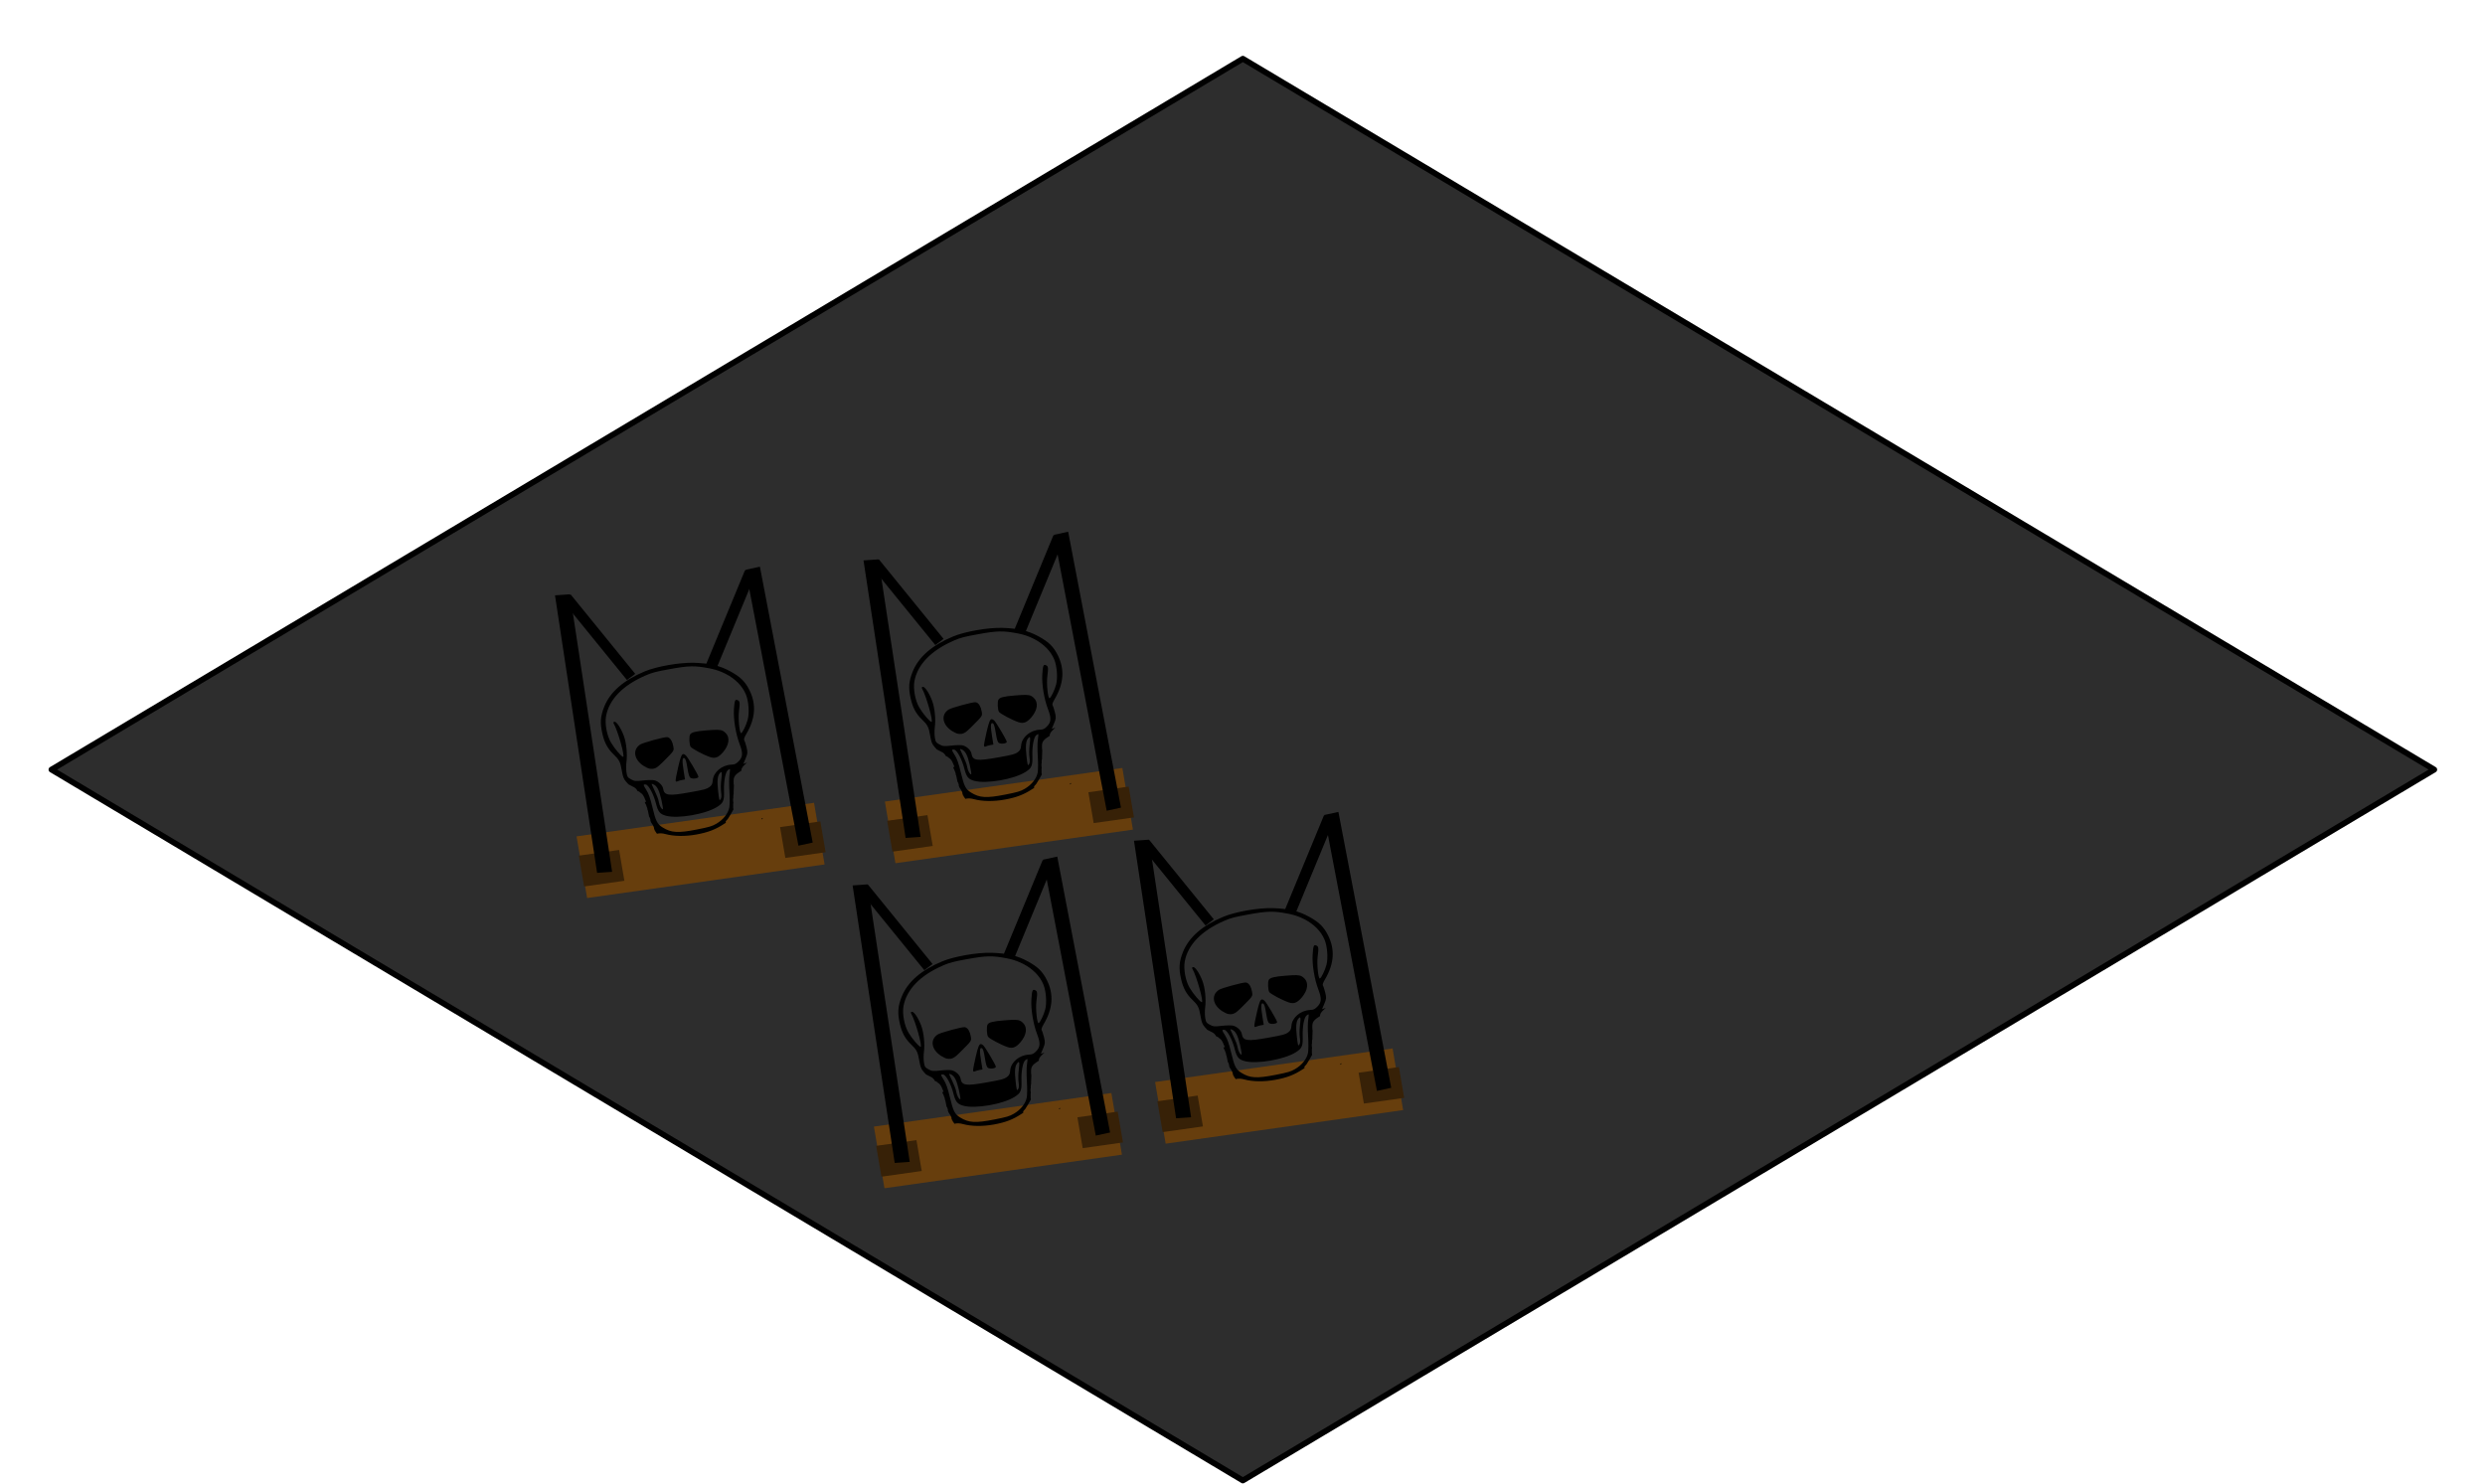 <?xml version="1.0" encoding="UTF-8" standalone="no"?>
<!-- Created with Inkscape (http://www.inkscape.org/) -->

<svg
   xmlns:dc="http://purl.org/dc/elements/1.1/"
   xmlns:cc="http://creativecommons.org/ns#"
   xmlns:rdf="http://www.w3.org/1999/02/22-rdf-syntax-ns#"
   xmlns:svg="http://www.w3.org/2000/svg"
   xmlns="http://www.w3.org/2000/svg"
   xmlns:sodipodi="http://sodipodi.sourceforge.net/DTD/sodipodi-0.dtd"
   xmlns:inkscape="http://www.inkscape.org/namespaces/inkscape"
   width="428.544"
   height="256"
   id="svg2"
   version="1.1"
   inkscape:version="0.92.2 5c3e80d, 2017-08-06"
   sodipodi:docname="Forbidden.svg">
  <defs
     id="defs4">
    <inkscape:perspective
       sodipodi:type="inkscape:persp3d"
       inkscape:vp_x="0 : 526.18109 : 1"
       inkscape:vp_y="0 : 1000 : 0"
       inkscape:vp_z="744.09448 : 526.18109 : 1"
       inkscape:persp3d-origin="372.04724 : 350.78739 : 1"
       id="perspective2985" />
  </defs>
  <sodipodi:namedview
     id="base"
     pagecolor="#ffffff"
     bordercolor="#666666"
     borderopacity="1.0"
     inkscape:pageopacity="0.0"
     inkscape:pageshadow="2"
     inkscape:zoom="2.6591237"
     inkscape:cx="215.27217"
     inkscape:cy="192.73267"
     inkscape:document-units="mm"
     inkscape:current-layer="layer2"
     showgrid="false"
     inkscape:object-nodes="true"
     inkscape:window-width="1440"
     inkscape:window-height="792"
     inkscape:window-x="0"
     inkscape:window-y="0"
     inkscape:window-maximized="1"
     showguides="true"
     inkscape:guide-bbox="true"
     units="mm"
     fit-margin-top="0"
     fit-margin-left="0"
     fit-margin-right="0"
     fit-margin-bottom="0"
     inkscape:measure-start="0,0"
     inkscape:measure-end="0,0" />
  <g
     inkscape:label="Layer 1"
     inkscape:groupmode="layer"
     id="layer1"
     transform="translate(-53.643,-638.92)"
     sodipodi:insensitive="true">
    <path
       inkscape:connector-curvature="0"
       id="path3908"
       d="M 473.436,771.644 267.975,649.049 62.515,771.644 267.975,894.238 Z"
       style="fill:#2d2d2d;fill-opacity:1;stroke:#000000;stroke-width:1px;stroke-linecap:round;stroke-linejoin:round;stroke-opacity:1" />
    <path
       style="stroke-width:0.505"
       d=""
       id="path3967"
       inkscape:connector-curvature="0"
       transform="translate(53.643,569.625)" />
    <path
       style="stroke-width:0.505"
       d=""
       id="path4211"
       inkscape:connector-curvature="0"
       transform="translate(53.643,569.625)" />
    <path
       style="stroke-width:0.505"
       d=""
       id="path4253"
       inkscape:connector-curvature="0"
       transform="translate(53.643,569.625)" />
  </g>
  <g
     inkscape:groupmode="layer"
     id="layer3"
     inkscape:label="Layer 3"
     transform="translate(0,-69.295)">
    <rect
       style="fill:#673e0d;fill-opacity:1;stroke-width:0.04;stroke-miterlimit:4;stroke-dasharray:none"
       id="rect3964"
       width="41.367"
       height="10.783"
       x="61.959"
       y="225.365"
       transform="matrix(0.99,-0.14,0.169,0.986,0,0)" />
    <rect
       style="fill:#372107;fill-opacity:1;stroke-width:0.047;stroke-miterlimit:4;stroke-dasharray:none"
       id="rect3966"
       width="7.018"
       height="5.392"
       x="61.785"
       y="228.709"
       transform="matrix(0.99,-0.14,0.169,0.986,0,0)" />
    <rect
       style="fill:#372107;fill-opacity:1;stroke-width:0.047;stroke-miterlimit:4;stroke-dasharray:none"
       id="rect3966-6"
       width="7.018"
       height="5.392"
       x="96.843"
       y="228.694"
       transform="matrix(0.99,-0.14,0.169,0.986,0,0)" />
  </g>
  <g
     inkscape:groupmode="layer"
     id="layer2"
     inkscape:label="Layer 2"
     transform="translate(0,-69.295)">
    <path
       id="path858-8"
       style="fill:#000000;stroke-width:0.163"
       d="m 125.96,185.083 c -1.788,-0.989 -3.529,-1.401 -6.276,-1.485 -2.446,-0.075 -6.415,0.617 -8.489,1.48 -3.667,1.527 -5.973,3.54 -6.999,6.115 -0.657,1.648 -0.734,2.779 -0.316,4.62 0.358,1.575 0.917,2.605 1.956,3.6 0.955,0.916 1.14,1.28 1.391,2.738 0.195,1.135 0.326,1.48 0.747,1.954 l 0.405,0.456 c 0.267,0.148 0.544,0.279 0.814,0.422 0.382,0.154 0.618,0.454 0.795,0.797 0.01,0.003 0.019,0.007 0.028,0.01 -0.023,-0.032 -0.057,-0.073 -0.056,-0.073 0.031,-0.002 0.059,0.016 0.087,0.026 0.199,0.068 0.254,0.118 0.32,0.211 0.357,0.206 0.563,0.467 0.734,0.849 0.166,0.371 0.306,0.703 0.312,0.739 0.008,0.045 -0.072,0.065 -0.228,0.066 0.049,0.127 0.098,0.254 0.155,0.372 0.006,0.012 0.023,0.016 0.035,0.023 0.043,0.119 0.086,0.238 0.129,0.357 0.118,0.227 0.147,0.414 0.16,0.589 0.059,0.089 0.094,0.167 0.079,0.25 0.018,0.033 0.028,0.077 0.038,0.112 0.081,0.276 0.051,0.433 0.07,0.383 3.5e-4,-5.2e-4 7.1e-4,-0.003 0.002,-0.003 0.003,-0.01 0.003,-0.011 0.01,-0.032 0.013,0.114 0.009,0.102 0.013,0.153 0.008,0.032 0.015,0.067 0.029,0.139 -0.015,-0.046 -0.014,-0.03 0.1,0.333 -0.008,-0.032 -0.049,-0.117 -0.024,-0.096 0.042,0.033 0.056,0.09 0.078,0.138 0.148,0.32 0.072,0.185 0.123,0.607 0.002,0.011 0.016,-0.029 0.026,-0.024 0.049,0.12 0.066,0.17 0.074,0.213 0.306,0.413 0.608,0.992 0.51,1.12 0.026,0.045 0.021,0.037 0.094,0.157 0.142,0.833 0.01,0.101 0.033,0.11 0.076,0.029 0.085,0.127 0.119,0.202 0.009,0.013 0.021,0.024 0.029,0.038 10e-4,0.002 -0.003,-0.002 -0.007,-0.003 0.067,0.09 0.134,0.179 0.201,0.269 0.008,0.032 0.007,0.04 0.012,0.066 0.512,-0.118 0.953,-0.093 1.503,0.056 1.48,0.402 3.395,0.426 5.349,0.069 1.994,-0.365 3.286,-0.862 4.737,-1.824 0.102,-0.068 0.172,-0.103 0.261,-0.159 0.025,-0.039 0.035,-0.062 0.063,-0.105 -0.005,-0.007 -0.007,-0.01 -0.013,-0.017 -0.138,-0.179 0.239,-0.401 0.36,-0.6 0.122,-0.202 0.247,-0.402 0.37,-0.604 0.014,-0.019 0.024,-0.04 0.039,-0.059 0.043,-0.074 0.059,-0.099 0.113,-0.194 0.005,-0.008 0.22,-0.384 0.432,-0.757 -0.044,-0.175 -0.07,-0.355 -0.045,-0.545 -0.002,-0.136 -0.011,-0.272 -0.006,-0.407 0.002,-0.031 0.043,-0.158 0.039,-0.201 -0.033,-0.412 -0.081,-0.201 -0.05,-0.701 0.001,-0.033 0.026,-0.062 0.04,-0.093 -0.005,-0.239 -0.017,-0.381 0.018,-0.626 0.006,-0.037 0.037,-0.069 0.04,-0.106 0.01,-0.13 -0.004,-0.26 -10e-4,-0.39 0.008,-0.371 0.043,-0.741 0.042,-1.112 -0.032,-0.097 -0.047,-0.264 -0.051,-0.55 -0.012,-0.859 0.102,-1.179 1.328,-1.939 -0.013,-0.309 0.132,-0.558 0.418,-0.871 0.143,-0.157 0.305,-0.297 0.457,-0.446 0.043,-0.042 0.084,-0.068 0.125,-0.102 -0.015,0.007 -0.031,0.013 -0.047,0.019 l -0.597,0.204 0.394,-0.939 c 0.356,-0.844 0.371,-1.038 0.15,-1.932 -0.136,-0.547 -0.317,-1.088 -0.401,-1.201 -0.095,-0.127 0.035,-0.522 0.341,-1.036 1.603,-2.685 1.782,-5.188 0.545,-7.631 -0.751,-1.481 -1.525,-2.24 -3.268,-3.204 z m -12.9,27.664 c -0.007,-0.01 -0.015,-0.02 -0.022,-0.03 0.002,0.007 0.005,0.015 0.009,0.021 0.004,0.005 0.009,0.007 0.013,0.008 z m -0.022,-0.03 -0.003,-0.005 c -0.014,-0.018 -0.028,-0.035 -0.042,-0.053 0.015,0.019 0.028,0.039 0.043,0.059 z m 12.127,-27.2 c 1.611,0.833 2.847,2.061 3.453,3.504 0.48,1.142 0.637,3.161 0.339,4.329 -0.242,0.945 -0.912,2.335 -1.147,2.378 -0.279,0.051 -0.536,-2.519 -0.377,-3.762 0.195,-1.524 0.169,-1.746 -0.233,-1.923 -0.439,-0.194 -0.535,0.051 -0.633,1.601 -0.105,1.66 0.314,4.224 0.974,5.951 0.619,1.621 0.573,2.283 -0.214,3.045 -0.426,0.413 -0.614,0.494 -1.221,0.525 -1.628,0.084 -3.059,1.288 -3.186,2.681 -0.06,0.663 -0.17,0.885 -0.593,1.195 l -10e-4,-2.7e-4 c -0.457,0.335 -0.861,0.443 -3.373,0.895 -3.711,0.668 -4.403,0.57 -4.6,-0.651 -0.095,-0.589 -0.824,-1.269 -1.527,-1.424 -0.301,-0.067 -1.177,-0.049 -1.948,0.038 -1.265,0.143 -1.466,0.123 -2.057,-0.203 -0.592,-0.327 -0.667,-0.442 -0.784,-1.206 -0.072,-0.464 -0.074,-1.254 -0.007,-1.756 0.189,-1.404 -0.016,-3.401 -0.47,-4.588 -0.511,-1.336 -1.257,-2.442 -1.604,-2.379 -0.172,0.031 -0.219,0.132 -0.131,0.283 0.731,1.259 2.028,5.886 1.616,5.765 -0.346,-0.102 -1.446,-1.405 -2.071,-2.455 -0.721,-1.211 -1.101,-3.262 -0.852,-4.593 0.537,-2.87 2.901,-5.294 6.816,-6.987 1.142,-0.494 1.757,-0.654 4.191,-1.096 3.273,-0.594 4.296,-0.614 6.838,-0.126 0.738,0.141 1.439,0.355 2.092,0.628 0.245,0.102 0.482,0.213 0.712,0.332 z m -0.496,9.829 c -0.457,-0.24 -1.086,-0.232 -2.793,-0.095 -1.958,0.158 -2.663,0.338 -2.872,0.733 -0.195,0.369 -0.137,1.734 0.089,2.086 0.213,0.332 2.221,1.399 3.369,1.79 0.858,0.293 1.459,0.062 2.242,-0.862 1.059,-1.25 1.216,-2.556 0.399,-3.325 -0.148,-0.139 -0.282,-0.247 -0.434,-0.327 z m 1.202,6.579 c 0.042,0.024 0.011,0.446 -0.067,0.938 -0.079,0.492 -0.085,1.786 -0.015,2.875 0.07,1.089 0.063,2.347 -0.016,2.796 -0.181,1.036 -1.058,2.143 -2.236,2.821 -0.762,0.439 -1.206,0.57 -3.368,0.996 -3.23,0.637 -4.414,0.567 -5.885,-0.35 -0.955,-0.595 -1.19,-1.063 -1.785,-3.552 -0.355,-1.484 -0.644,-2.298 -1.029,-2.908 -0.57,-0.901 -0.582,-1.012 -0.111,-0.954 0.481,0.059 1.354,1.663 1.738,3.192 0.381,1.52 0.694,1.913 1.756,2.201 2.047,0.555 6.815,-0.268 8.808,-1.522 1.079,-0.678 1.25,-1.075 1.195,-2.774 -0.053,-1.649 0.233,-3.2 0.657,-3.563 0.154,-0.132 0.316,-0.221 0.358,-0.197 z m -10.635,-5.455 c -0.06,-0.024 -0.12,-0.041 -0.182,-0.048 -0.476,-0.056 -4.17,0.952 -4.647,1.267 -1.367,0.903 -1.09,2.611 0.599,3.698 0.36,0.232 0.828,0.445 1.04,0.475 0.805,0.111 1.199,-0.079 2.18,-1.061 2.093,-2.095 2.018,-1.985 1.892,-2.766 -0.131,-0.809 -0.465,-1.393 -0.881,-1.566 z m 9.176,5.99 c 0.018,0.018 0.034,0.049 0.044,0.094 0.041,0.179 0.015,0.576 -0.069,1.228 -0.09,0.702 -0.1,1.669 -0.024,2.149 0.091,0.574 0.06,0.987 -0.092,1.204 -0.213,0.302 -0.25,0.183 -0.43,-1.414 -0.195,-1.727 -0.115,-2.598 0.285,-3.085 0.137,-0.166 0.229,-0.23 0.285,-0.177 z m -6.345,-3.047 c -0.064,-0.039 -0.123,-0.064 -0.179,-0.071 -0.332,-0.045 -0.534,0.525 -0.919,2.176 -0.273,1.172 -0.478,2.251 -0.454,2.398 0.03,0.185 0.126,0.225 0.311,0.129 0.147,-0.076 0.501,-0.181 0.787,-0.233 l 0.521,-0.095 -0.229,-1.422 c -0.29,-1.795 -0.257,-2.416 0.119,-2.25 0.199,0.088 0.338,0.533 0.523,1.677 0.197,1.224 0.318,1.595 0.567,1.733 0.406,0.225 1.374,0.064 1.328,-0.222 -0.058,-0.36 -1.839,-3.368 -2.166,-3.658 -0.076,-0.067 -0.145,-0.121 -0.209,-0.161 z m 13.498,10.954 c -0.054,0.011 -0.106,0.024 -0.168,0.027 -0.019,0.056 -0.039,0.114 -0.059,0.174 0.03,0.01 0.059,0.016 0.089,0.024 z m -18.891,-5.806 c 0.63,0.276 0.997,0.981 1.382,2.651 0.206,0.896 0.32,1.639 0.253,1.651 -0.214,0.039 -0.585,-0.638 -0.688,-1.257 -0.087,-0.522 -0.266,-0.971 -1.146,-2.86 -0.148,-0.317 -0.133,-0.33 0.199,-0.184 z m -0.956,4.694 c -2.2e-4,6e-4 -0.002,0.003 -0.002,0.003 -0.004,-0.009 0.008,0.02 0.002,-0.003 z m 0.19,0.717 c 0.006,0.035 0.004,0.017 0.012,0.06 0.007,0.037 -0.03,0.108 0.009,0.114 0.024,0.004 -7.1e-4,-0.1 -0.021,-0.175 z"
       inkscape:connector-curvature="0" />
    <rect
       style="fill:#000000;fill-opacity:1;stroke-width:0.018;stroke-miterlimit:4;stroke-dasharray:none"
       id="rect3916"
       width="1.776"
       height="17.648"
       x="-33.835"
       y="196.702"
       transform="matrix(0.802,-0.598,0.631,0.776,0,0)" />
    <rect
       style="fill:#000000;fill-opacity:1;stroke-width:0.037;stroke-miterlimit:4;stroke-dasharray:none"
       id="rect3916-8"
       width="2.595"
       height="48.395"
       x="69.035"
       y="178.764"
       transform="matrix(0.998,-0.07,0.15,0.989,0,0)" />
    <rect
       style="fill:#000000;fill-opacity:1;stroke-width:0.019;stroke-miterlimit:4;stroke-dasharray:none"
       id="rect3916-6"
       width="1.933"
       height="17.548"
       x="-185.204"
       y="119.937"
       transform="matrix(-0.951,-0.31,-0.382,0.924,0,0)" />
    <rect
       style="fill:#000000;fill-opacity:1;stroke-width:0.036;stroke-miterlimit:4;stroke-dasharray:none"
       id="rect3916-8-9"
       width="2.522"
       height="48.45"
       x="-97.358"
       y="191.105"
       transform="matrix(-0.977,0.212,0.188,0.982,0,0)" />
    <rect
       style="fill:#673e0d;fill-opacity:1;stroke-width:0.04;stroke-miterlimit:4;stroke-dasharray:none"
       id="rect3964-5"
       width="41.367"
       height="10.783"
       x="115.413"
       y="226.863"
       transform="matrix(0.99,-0.14,0.169,0.986,0,0)" />
    <rect
       style="fill:#372107;fill-opacity:1;stroke-width:0.047;stroke-miterlimit:4;stroke-dasharray:none"
       id="rect3966-1"
       width="7.018"
       height="5.392"
       x="115.239"
       y="230.207"
       transform="matrix(0.99,-0.14,0.169,0.986,0,0)" />
    <rect
       style="fill:#372107;fill-opacity:1;stroke-width:0.047;stroke-miterlimit:4;stroke-dasharray:none"
       id="rect3966-6-5"
       width="7.018"
       height="5.392"
       x="150.296"
       y="230.192"
       transform="matrix(0.99,-0.14,0.169,0.986,0,0)" />
    <path
       id="path858-8-7"
       style="fill:#000000;stroke-width:0.163"
       d="m 179.138,179.062 c -1.788,-0.989 -3.529,-1.401 -6.276,-1.485 -2.446,-0.075 -6.415,0.617 -8.489,1.48 -3.667,1.527 -5.973,3.54 -6.999,6.115 -0.657,1.648 -0.734,2.779 -0.316,4.62 0.358,1.575 0.917,2.605 1.956,3.6 0.955,0.916 1.14,1.28 1.391,2.738 0.195,1.135 0.326,1.48 0.747,1.954 l 0.405,0.456 c 0.267,0.148 0.544,0.279 0.814,0.422 0.382,0.154 0.618,0.454 0.795,0.797 0.01,0.003 0.019,0.007 0.028,0.01 -0.023,-0.032 -0.057,-0.073 -0.056,-0.073 0.031,-0.002 0.059,0.016 0.087,0.026 0.199,0.068 0.254,0.118 0.32,0.211 0.357,0.206 0.563,0.467 0.734,0.849 0.166,0.371 0.306,0.703 0.312,0.739 0.008,0.045 -0.072,0.065 -0.228,0.066 0.049,0.127 0.098,0.254 0.155,0.372 0.006,0.012 0.023,0.016 0.035,0.023 0.043,0.119 0.086,0.238 0.129,0.357 0.118,0.227 0.147,0.414 0.16,0.589 0.059,0.089 0.094,0.167 0.079,0.25 0.018,0.033 0.028,0.077 0.038,0.112 0.081,0.276 0.051,0.433 0.07,0.383 3.5e-4,-5.2e-4 7.1e-4,-0.003 0.002,-0.003 0.003,-0.01 0.003,-0.011 0.01,-0.032 0.013,0.114 0.009,0.102 0.013,0.153 0.008,0.032 0.015,0.067 0.029,0.139 -0.015,-0.046 -0.014,-0.03 0.1,0.333 -0.008,-0.032 -0.049,-0.117 -0.024,-0.096 0.042,0.033 0.056,0.09 0.078,0.138 0.148,0.32 0.072,0.185 0.123,0.607 0.002,0.011 0.016,-0.029 0.026,-0.024 0.049,0.12 0.066,0.17 0.074,0.213 0.306,0.413 0.608,0.992 0.51,1.12 0.026,0.045 0.021,0.037 0.094,0.157 0.142,0.833 0.01,0.101 0.033,0.11 0.076,0.029 0.085,0.127 0.119,0.202 0.009,0.013 0.021,0.024 0.029,0.038 0.001,0.002 -0.003,-0.002 -0.007,-0.003 0.067,0.09 0.134,0.179 0.201,0.269 0.008,0.032 0.007,0.04 0.012,0.066 0.512,-0.118 0.953,-0.093 1.503,0.056 1.48,0.402 3.395,0.426 5.349,0.069 1.994,-0.365 3.286,-0.862 4.737,-1.824 0.102,-0.068 0.172,-0.103 0.261,-0.159 0.025,-0.039 0.035,-0.062 0.063,-0.105 -0.005,-0.007 -0.007,-0.01 -0.013,-0.017 -0.138,-0.179 0.239,-0.401 0.36,-0.6 0.122,-0.202 0.247,-0.402 0.37,-0.604 0.014,-0.019 0.024,-0.04 0.039,-0.059 0.043,-0.074 0.059,-0.099 0.113,-0.194 0.005,-0.008 0.22,-0.384 0.432,-0.757 -0.044,-0.175 -0.07,-0.355 -0.045,-0.545 -0.002,-0.136 -0.011,-0.272 -0.006,-0.407 0.002,-0.031 0.043,-0.158 0.039,-0.201 -0.033,-0.412 -0.081,-0.201 -0.05,-0.701 0.001,-0.033 0.026,-0.062 0.04,-0.093 -0.005,-0.239 -0.017,-0.381 0.018,-0.626 0.006,-0.037 0.037,-0.069 0.04,-0.106 0.01,-0.13 -0.004,-0.26 -0.001,-0.39 0.008,-0.371 0.043,-0.741 0.042,-1.112 -0.032,-0.097 -0.047,-0.264 -0.051,-0.55 -0.012,-0.859 0.102,-1.179 1.328,-1.939 -0.013,-0.309 0.132,-0.558 0.418,-0.871 0.143,-0.157 0.305,-0.297 0.457,-0.446 0.043,-0.042 0.084,-0.068 0.125,-0.102 -0.015,0.007 -0.031,0.013 -0.047,0.019 l -0.597,0.204 0.394,-0.939 c 0.356,-0.844 0.371,-1.038 0.15,-1.932 -0.136,-0.547 -0.317,-1.088 -0.401,-1.201 -0.095,-0.127 0.035,-0.522 0.341,-1.036 1.603,-2.685 1.782,-5.188 0.545,-7.631 -0.751,-1.481 -1.525,-2.24 -3.268,-3.204 z m -12.9,27.664 c -0.007,-0.01 -0.015,-0.02 -0.022,-0.03 0.002,0.007 0.005,0.015 0.009,0.021 0.004,0.005 0.009,0.007 0.013,0.008 z m -0.022,-0.03 -0.003,-0.005 c -0.014,-0.018 -0.028,-0.035 -0.042,-0.053 0.015,0.019 0.028,0.039 0.043,0.059 z m 12.127,-27.2 c 1.611,0.833 2.847,2.061 3.453,3.504 0.48,1.142 0.637,3.161 0.339,4.329 -0.242,0.945 -0.912,2.335 -1.147,2.378 -0.279,0.051 -0.536,-2.519 -0.377,-3.762 0.195,-1.524 0.169,-1.746 -0.233,-1.923 -0.439,-0.194 -0.535,0.051 -0.633,1.601 -0.105,1.66 0.314,4.224 0.974,5.951 0.619,1.621 0.573,2.283 -0.214,3.045 -0.426,0.413 -0.614,0.494 -1.221,0.525 -1.628,0.084 -3.059,1.288 -3.186,2.681 -0.06,0.663 -0.17,0.885 -0.593,1.195 l -0.001,-2.7e-4 c -0.457,0.335 -0.861,0.443 -3.373,0.895 -3.711,0.668 -4.403,0.57 -4.6,-0.651 -0.095,-0.589 -0.824,-1.269 -1.527,-1.424 -0.301,-0.067 -1.177,-0.049 -1.948,0.038 -1.265,0.143 -1.466,0.123 -2.057,-0.203 -0.592,-0.327 -0.667,-0.442 -0.784,-1.206 -0.072,-0.464 -0.074,-1.254 -0.007,-1.756 0.189,-1.404 -0.016,-3.401 -0.47,-4.588 -0.511,-1.336 -1.257,-2.442 -1.604,-2.379 -0.172,0.031 -0.219,0.132 -0.131,0.283 0.731,1.259 2.028,5.886 1.616,5.765 -0.346,-0.102 -1.446,-1.405 -2.071,-2.455 -0.721,-1.211 -1.101,-3.262 -0.852,-4.593 0.537,-2.87 2.901,-5.294 6.816,-6.987 1.142,-0.494 1.757,-0.654 4.191,-1.096 3.273,-0.594 4.296,-0.614 6.838,-0.126 0.738,0.141 1.439,0.355 2.092,0.628 0.245,0.102 0.482,0.213 0.712,0.332 z m -0.496,9.829 c -0.457,-0.24 -1.086,-0.232 -2.793,-0.095 -1.958,0.158 -2.663,0.338 -2.872,0.733 -0.195,0.369 -0.137,1.734 0.089,2.086 0.213,0.332 2.221,1.399 3.369,1.79 0.858,0.293 1.459,0.062 2.242,-0.862 1.059,-1.25 1.216,-2.556 0.399,-3.325 -0.148,-0.139 -0.282,-0.247 -0.434,-0.327 z m 1.202,6.579 c 0.042,0.024 0.011,0.446 -0.067,0.938 -0.079,0.492 -0.085,1.786 -0.015,2.875 0.07,1.089 0.063,2.347 -0.016,2.796 -0.181,1.036 -1.058,2.143 -2.236,2.821 -0.762,0.439 -1.206,0.57 -3.368,0.996 -3.23,0.637 -4.414,0.567 -5.885,-0.35 -0.955,-0.595 -1.19,-1.063 -1.785,-3.552 -0.355,-1.484 -0.644,-2.298 -1.029,-2.908 -0.57,-0.901 -0.582,-1.012 -0.111,-0.954 0.481,0.059 1.354,1.663 1.738,3.192 0.381,1.52 0.694,1.913 1.756,2.201 2.047,0.555 6.815,-0.268 8.808,-1.522 1.079,-0.678 1.25,-1.075 1.195,-2.774 -0.053,-1.649 0.233,-3.2 0.657,-3.563 0.154,-0.132 0.316,-0.221 0.358,-0.197 z m -10.635,-5.455 c -0.06,-0.024 -0.12,-0.041 -0.182,-0.048 -0.476,-0.056 -4.17,0.952 -4.647,1.267 -1.367,0.903 -1.09,2.611 0.599,3.698 0.36,0.232 0.828,0.445 1.04,0.475 0.805,0.111 1.199,-0.079 2.18,-1.061 2.093,-2.095 2.018,-1.985 1.892,-2.766 -0.131,-0.809 -0.465,-1.393 -0.881,-1.566 z m 9.176,5.99 c 0.018,0.018 0.034,0.049 0.044,0.094 0.041,0.179 0.015,0.576 -0.069,1.228 -0.09,0.702 -0.1,1.669 -0.024,2.149 0.091,0.574 0.06,0.987 -0.092,1.204 -0.213,0.302 -0.25,0.183 -0.43,-1.414 -0.195,-1.727 -0.115,-2.598 0.285,-3.085 0.137,-0.166 0.229,-0.23 0.285,-0.177 z m -6.345,-3.047 c -0.064,-0.039 -0.123,-0.064 -0.179,-0.071 -0.332,-0.045 -0.534,0.525 -0.919,2.176 -0.273,1.172 -0.478,2.251 -0.454,2.398 0.03,0.185 0.126,0.225 0.311,0.129 0.147,-0.076 0.501,-0.181 0.787,-0.233 l 0.521,-0.095 -0.229,-1.422 c -0.29,-1.795 -0.257,-2.416 0.119,-2.25 0.199,0.088 0.338,0.533 0.523,1.677 0.197,1.224 0.318,1.595 0.567,1.733 0.406,0.225 1.374,0.064 1.328,-0.222 -0.058,-0.36 -1.839,-3.368 -2.166,-3.658 -0.076,-0.067 -0.145,-0.121 -0.209,-0.161 z m 13.498,10.954 c -0.054,0.011 -0.106,0.024 -0.168,0.027 -0.019,0.056 -0.039,0.114 -0.059,0.174 0.03,0.01 0.059,0.016 0.089,0.024 z m -18.891,-5.806 c 0.63,0.276 0.997,0.981 1.382,2.651 0.206,0.896 0.32,1.639 0.253,1.651 -0.214,0.039 -0.585,-0.638 -0.688,-1.257 -0.087,-0.522 -0.266,-0.971 -1.146,-2.86 -0.148,-0.317 -0.133,-0.33 0.199,-0.184 z m -0.956,4.694 c -2.2e-4,6e-4 -0.002,0.003 -0.002,0.003 -0.004,-0.009 0.008,0.02 0.002,-0.003 z m 0.19,0.717 c 0.006,0.035 0.004,0.017 0.012,0.06 0.007,0.037 -0.03,0.108 0.009,0.114 0.024,0.004 -7.1e-4,-0.1 -0.021,-0.175 z"
       inkscape:connector-curvature="0" />
    <rect
       style="fill:#000000;fill-opacity:1;stroke-width:0.018;stroke-miterlimit:4;stroke-dasharray:none"
       id="rect3916-7"
       width="1.776"
       height="17.648"
       x="11.249"
       y="223.677"
       transform="matrix(0.802,-0.598,0.631,0.776,0,0)" />
    <rect
       style="fill:#000000;fill-opacity:1;stroke-width:0.037;stroke-miterlimit:4;stroke-dasharray:none"
       id="rect3916-8-2"
       width="2.595"
       height="48.395"
       x="122.689"
       y="176.471"
       transform="matrix(0.998,-0.07,0.15,0.989,0,0)" />
    <rect
       style="fill:#000000;fill-opacity:1;stroke-width:0.019;stroke-miterlimit:4;stroke-dasharray:none"
       id="rect3916-6-1"
       width="1.933"
       height="17.548"
       x="-232.181"
       y="97.662"
       transform="matrix(-0.951,-0.31,-0.382,0.924,0,0)" />
    <rect
       style="fill:#000000;fill-opacity:1;stroke-width:0.036;stroke-miterlimit:4;stroke-dasharray:none"
       id="rect3916-8-9-4"
       width="2.522"
       height="48.45"
       x="-150.735"
       y="196.49"
       transform="matrix(-0.977,0.212,0.188,0.982,0,0)" />
    <rect
       style="fill:#673e0d;fill-opacity:1;stroke-width:0.04;stroke-miterlimit:4;stroke-dasharray:none"
       id="rect3964-3"
       width="41.367"
       height="10.783"
       x="104.07"
       y="282.103"
       transform="matrix(0.99,-0.14,0.169,0.986,0,0)" />
    <rect
       style="fill:#372107;fill-opacity:1;stroke-width:0.047;stroke-miterlimit:4;stroke-dasharray:none"
       id="rect3966-3"
       width="7.018"
       height="5.392"
       x="103.895"
       y="285.447"
       transform="matrix(0.99,-0.14,0.169,0.986,0,0)" />
    <rect
       style="fill:#372107;fill-opacity:1;stroke-width:0.047;stroke-miterlimit:4;stroke-dasharray:none"
       id="rect3966-6-56"
       width="7.018"
       height="5.392"
       x="138.953"
       y="285.432"
       transform="matrix(0.99,-0.14,0.169,0.986,0,0)" />
    <path
       id="path858-8-0"
       style="fill:#000000;stroke-width:0.163"
       d="m 177.258,235.095 c -1.788,-0.989 -3.529,-1.401 -6.276,-1.485 -2.446,-0.075 -6.415,0.617 -8.489,1.48 -3.667,1.527 -5.973,3.54 -6.999,6.115 -0.657,1.648 -0.734,2.779 -0.316,4.62 0.358,1.575 0.917,2.605 1.956,3.6 0.955,0.916 1.14,1.28 1.391,2.738 0.195,1.135 0.326,1.48 0.747,1.954 l 0.405,0.456 c 0.267,0.148 0.544,0.279 0.814,0.422 0.382,0.154 0.618,0.454 0.795,0.797 0.01,0.003 0.019,0.007 0.028,0.01 -0.023,-0.032 -0.057,-0.073 -0.056,-0.073 0.031,-0.002 0.059,0.016 0.087,0.026 0.199,0.068 0.254,0.118 0.32,0.211 0.357,0.206 0.563,0.467 0.734,0.849 0.166,0.371 0.306,0.703 0.312,0.739 0.008,0.045 -0.072,0.065 -0.228,0.066 0.049,0.127 0.098,0.254 0.155,0.372 0.006,0.012 0.023,0.016 0.035,0.023 0.043,0.119 0.086,0.238 0.129,0.357 0.118,0.227 0.147,0.414 0.16,0.589 0.059,0.089 0.094,0.167 0.079,0.25 0.018,0.033 0.028,0.077 0.038,0.112 0.081,0.276 0.051,0.433 0.07,0.383 3.5e-4,-5.2e-4 7.1e-4,-0.003 0.002,-0.003 0.003,-0.01 0.003,-0.011 0.01,-0.032 0.013,0.114 0.009,0.102 0.013,0.153 0.008,0.032 0.015,0.067 0.029,0.139 -0.015,-0.046 -0.014,-0.03 0.1,0.333 -0.008,-0.032 -0.049,-0.117 -0.024,-0.096 0.042,0.033 0.056,0.09 0.078,0.138 0.148,0.32 0.072,0.185 0.123,0.607 0.002,0.011 0.016,-0.029 0.026,-0.024 0.049,0.12 0.066,0.17 0.074,0.213 0.306,0.413 0.608,0.992 0.51,1.12 0.026,0.045 0.021,0.037 0.094,0.157 0.142,0.833 0.01,0.101 0.033,0.11 0.076,0.029 0.085,0.127 0.119,0.202 0.009,0.013 0.021,0.024 0.029,0.038 0.001,0.002 -0.003,-0.002 -0.007,-0.003 0.067,0.09 0.134,0.179 0.201,0.269 0.008,0.032 0.007,0.04 0.012,0.066 0.512,-0.118 0.953,-0.093 1.503,0.056 1.48,0.402 3.395,0.426 5.349,0.069 1.994,-0.365 3.286,-0.862 4.737,-1.824 0.102,-0.068 0.172,-0.103 0.261,-0.159 0.025,-0.039 0.035,-0.062 0.063,-0.105 -0.005,-0.007 -0.007,-0.01 -0.013,-0.017 -0.138,-0.179 0.239,-0.401 0.36,-0.6 0.122,-0.202 0.247,-0.402 0.37,-0.604 0.014,-0.019 0.024,-0.04 0.039,-0.059 0.043,-0.074 0.059,-0.099 0.113,-0.194 0.005,-0.008 0.22,-0.384 0.432,-0.757 -0.044,-0.175 -0.07,-0.355 -0.045,-0.545 -0.002,-0.136 -0.011,-0.272 -0.006,-0.407 0.002,-0.031 0.043,-0.158 0.039,-0.201 -0.033,-0.412 -0.081,-0.201 -0.05,-0.701 10e-4,-0.033 0.026,-0.062 0.04,-0.093 -0.005,-0.239 -0.017,-0.381 0.018,-0.626 0.006,-0.037 0.037,-0.069 0.04,-0.106 0.01,-0.13 -0.004,-0.26 -0.001,-0.39 0.008,-0.371 0.043,-0.741 0.042,-1.112 -0.032,-0.097 -0.047,-0.264 -0.051,-0.55 -0.012,-0.859 0.102,-1.179 1.328,-1.939 -0.013,-0.309 0.132,-0.558 0.418,-0.871 0.143,-0.157 0.305,-0.297 0.457,-0.446 0.043,-0.042 0.084,-0.068 0.125,-0.102 -0.015,0.007 -0.031,0.013 -0.047,0.019 l -0.597,0.204 0.394,-0.939 c 0.356,-0.844 0.371,-1.038 0.15,-1.932 -0.136,-0.547 -0.317,-1.088 -0.401,-1.201 -0.095,-0.127 0.035,-0.522 0.341,-1.036 1.603,-2.685 1.782,-5.188 0.545,-7.631 -0.751,-1.481 -1.525,-2.24 -3.268,-3.204 z m -12.9,27.664 c -0.007,-0.01 -0.015,-0.02 -0.022,-0.03 0.002,0.007 0.005,0.015 0.009,0.021 0.004,0.005 0.009,0.007 0.013,0.008 z m -0.022,-0.03 -0.003,-0.005 c -0.014,-0.018 -0.028,-0.035 -0.042,-0.053 0.015,0.019 0.028,0.039 0.043,0.059 z m 12.127,-27.2 c 1.611,0.833 2.847,2.061 3.453,3.504 0.48,1.142 0.637,3.161 0.339,4.329 -0.242,0.945 -0.912,2.335 -1.147,2.378 -0.279,0.051 -0.536,-2.519 -0.377,-3.762 0.195,-1.524 0.169,-1.746 -0.233,-1.923 -0.439,-0.194 -0.535,0.051 -0.633,1.601 -0.105,1.66 0.314,4.224 0.974,5.951 0.619,1.621 0.573,2.283 -0.214,3.045 -0.426,0.413 -0.614,0.494 -1.221,0.525 -1.628,0.084 -3.059,1.288 -3.186,2.681 -0.06,0.663 -0.17,0.885 -0.593,1.195 l -0.001,-2.7e-4 c -0.457,0.335 -0.861,0.443 -3.373,0.895 -3.711,0.668 -4.403,0.57 -4.6,-0.651 -0.095,-0.589 -0.824,-1.269 -1.527,-1.424 -0.301,-0.067 -1.177,-0.049 -1.948,0.038 -1.265,0.143 -1.466,0.123 -2.057,-0.203 -0.592,-0.327 -0.667,-0.442 -0.784,-1.206 -0.072,-0.464 -0.074,-1.254 -0.007,-1.756 0.189,-1.404 -0.016,-3.401 -0.47,-4.588 -0.511,-1.336 -1.257,-2.442 -1.604,-2.379 -0.172,0.031 -0.219,0.132 -0.131,0.283 0.731,1.259 2.028,5.886 1.616,5.765 -0.346,-0.102 -1.446,-1.405 -2.071,-2.455 -0.721,-1.211 -1.101,-3.262 -0.852,-4.593 0.537,-2.87 2.901,-5.294 6.816,-6.987 1.142,-0.494 1.757,-0.654 4.191,-1.096 3.273,-0.594 4.296,-0.614 6.838,-0.126 0.738,0.141 1.439,0.355 2.092,0.628 0.245,0.102 0.482,0.213 0.712,0.332 z m -0.496,9.829 c -0.457,-0.24 -1.086,-0.232 -2.793,-0.095 -1.958,0.158 -2.663,0.338 -2.872,0.733 -0.195,0.369 -0.137,1.734 0.089,2.086 0.213,0.332 2.221,1.399 3.369,1.79 0.858,0.293 1.459,0.062 2.242,-0.862 1.059,-1.25 1.216,-2.556 0.399,-3.325 -0.148,-0.139 -0.282,-0.247 -0.434,-0.327 z m 1.202,6.579 c 0.042,0.024 0.011,0.446 -0.067,0.938 -0.079,0.492 -0.085,1.786 -0.015,2.875 0.07,1.089 0.063,2.347 -0.016,2.796 -0.181,1.036 -1.058,2.143 -2.236,2.821 -0.762,0.439 -1.206,0.57 -3.368,0.996 -3.23,0.637 -4.414,0.567 -5.885,-0.35 -0.955,-0.595 -1.19,-1.063 -1.785,-3.552 -0.355,-1.484 -0.644,-2.298 -1.029,-2.908 -0.57,-0.901 -0.582,-1.012 -0.111,-0.954 0.481,0.059 1.354,1.663 1.738,3.192 0.381,1.52 0.694,1.913 1.756,2.201 2.047,0.555 6.815,-0.268 8.808,-1.522 1.079,-0.678 1.25,-1.075 1.195,-2.774 -0.053,-1.649 0.233,-3.2 0.657,-3.563 0.154,-0.132 0.316,-0.221 0.358,-0.197 z m -10.635,-5.455 c -0.06,-0.024 -0.12,-0.041 -0.182,-0.048 -0.476,-0.056 -4.17,0.952 -4.647,1.267 -1.367,0.903 -1.09,2.611 0.599,3.698 0.36,0.232 0.828,0.445 1.04,0.475 0.805,0.111 1.199,-0.079 2.18,-1.061 2.093,-2.095 2.018,-1.985 1.892,-2.766 -0.131,-0.809 -0.465,-1.393 -0.881,-1.566 z m 9.176,5.99 c 0.018,0.018 0.034,0.049 0.044,0.094 0.041,0.179 0.015,0.576 -0.069,1.228 -0.09,0.702 -0.1,1.669 -0.024,2.149 0.091,0.574 0.06,0.987 -0.092,1.204 -0.213,0.302 -0.25,0.183 -0.43,-1.414 -0.195,-1.727 -0.115,-2.598 0.285,-3.085 0.137,-0.166 0.229,-0.23 0.285,-0.177 z m -6.345,-3.047 c -0.064,-0.039 -0.123,-0.064 -0.179,-0.071 -0.332,-0.045 -0.534,0.525 -0.919,2.176 -0.273,1.172 -0.478,2.251 -0.454,2.398 0.03,0.185 0.126,0.225 0.311,0.129 0.147,-0.076 0.501,-0.181 0.787,-0.233 l 0.521,-0.095 -0.229,-1.422 c -0.29,-1.795 -0.257,-2.416 0.119,-2.25 0.199,0.088 0.338,0.533 0.523,1.677 0.197,1.224 0.318,1.595 0.567,1.733 0.406,0.225 1.374,0.064 1.328,-0.222 -0.058,-0.36 -1.839,-3.368 -2.166,-3.658 -0.076,-0.067 -0.145,-0.121 -0.209,-0.161 z m 13.498,10.954 c -0.054,0.011 -0.106,0.024 -0.168,0.027 -0.019,0.056 -0.039,0.114 -0.059,0.174 0.03,0.01 0.059,0.016 0.089,0.024 z m -18.891,-5.806 c 0.63,0.276 0.997,0.981 1.382,2.651 0.206,0.896 0.32,1.639 0.253,1.651 -0.214,0.039 -0.585,-0.638 -0.688,-1.257 -0.087,-0.522 -0.266,-0.971 -1.146,-2.86 -0.148,-0.317 -0.133,-0.33 0.199,-0.184 z m -0.956,4.694 c -2.2e-4,6e-4 -0.002,0.003 -0.002,0.003 -0.004,-0.009 0.008,0.02 0.002,-0.003 z m 0.19,0.717 c 0.006,0.035 0.004,0.017 0.012,0.06 0.007,0.037 -0.03,0.108 0.009,0.114 0.024,0.004 -7.1e-4,-0.1 -0.021,-0.175 z"
       inkscape:connector-curvature="0" />
    <rect
       style="fill:#000000;fill-opacity:1;stroke-width:0.018;stroke-miterlimit:4;stroke-dasharray:none"
       id="rect3916-3"
       width="1.776"
       height="17.648"
       x="-25.617"
       y="267.522"
       transform="matrix(0.802,-0.598,0.631,0.776,0,0)" />
    <rect
       style="fill:#000000;fill-opacity:1;stroke-width:0.037;stroke-miterlimit:4;stroke-dasharray:none"
       id="rect3916-8-5"
       width="2.595"
       height="48.395"
       x="112.398"
       y="232.416"
       transform="matrix(0.998,-0.07,0.15,0.989,0,0)" />
    <rect
       style="fill:#000000;fill-opacity:1;stroke-width:0.019;stroke-miterlimit:4;stroke-dasharray:none"
       id="rect3916-6-6"
       width="1.933"
       height="17.548"
       x="-251.924"
       y="151.678"
       transform="matrix(-0.951,-0.31,-0.382,0.924,0,0)" />
    <rect
       style="fill:#000000;fill-opacity:1;stroke-width:0.036;stroke-miterlimit:4;stroke-dasharray:none"
       id="rect3916-8-9-40"
       width="2.522"
       height="48.45"
       x="-138.345"
       y="250.869"
       transform="matrix(-0.977,0.212,0.188,0.982,0,0)" />
    <rect
       style="fill:#673e0d;fill-opacity:1;stroke-width:0.04;stroke-miterlimit:4;stroke-dasharray:none"
       id="rect3964-4"
       width="41.367"
       height="10.783"
       x="153.194"
       y="281.281"
       transform="matrix(0.99,-0.14,0.169,0.986,0,0)" />
    <rect
       style="fill:#372107;fill-opacity:1;stroke-width:0.047;stroke-miterlimit:4;stroke-dasharray:none"
       id="rect3966-18"
       width="7.018"
       height="5.392"
       x="153.02"
       y="284.625"
       transform="matrix(0.99,-0.14,0.169,0.986,0,0)" />
    <rect
       style="fill:#372107;fill-opacity:1;stroke-width:0.047;stroke-miterlimit:4;stroke-dasharray:none"
       id="rect3966-6-9"
       width="7.018"
       height="5.392"
       x="188.077"
       y="284.61"
       transform="matrix(0.99,-0.14,0.169,0.986,0,0)" />
    <path
       id="path858-8-72"
       style="fill:#000000;stroke-width:0.163"
       d="m 225.758,227.395 c -1.788,-0.989 -3.529,-1.401 -6.276,-1.485 -2.446,-0.075 -6.415,0.617 -8.489,1.48 -3.667,1.527 -5.973,3.54 -6.999,6.115 -0.657,1.648 -0.734,2.779 -0.316,4.62 0.358,1.575 0.917,2.605 1.956,3.6 0.955,0.916 1.14,1.28 1.391,2.738 0.195,1.135 0.326,1.48 0.747,1.954 l 0.405,0.456 c 0.267,0.148 0.544,0.279 0.814,0.422 0.382,0.154 0.618,0.454 0.795,0.797 0.01,0.003 0.019,0.007 0.028,0.01 -0.023,-0.032 -0.057,-0.073 -0.056,-0.073 0.031,-0.002 0.059,0.016 0.087,0.026 0.199,0.068 0.254,0.118 0.32,0.211 0.357,0.206 0.563,0.467 0.734,0.849 0.166,0.371 0.306,0.703 0.312,0.739 0.008,0.045 -0.072,0.065 -0.228,0.066 0.049,0.127 0.098,0.254 0.155,0.372 0.006,0.012 0.023,0.016 0.035,0.023 0.043,0.119 0.086,0.238 0.129,0.357 0.118,0.227 0.147,0.414 0.16,0.589 0.059,0.089 0.094,0.167 0.079,0.25 0.018,0.033 0.028,0.077 0.038,0.112 0.081,0.276 0.051,0.433 0.07,0.383 3.5e-4,-5.2e-4 7.1e-4,-0.003 0.002,-0.003 0.003,-0.01 0.003,-0.011 0.01,-0.032 0.013,0.114 0.009,0.102 0.013,0.153 0.008,0.032 0.015,0.067 0.029,0.139 -0.015,-0.046 -0.014,-0.03 0.1,0.333 -0.008,-0.032 -0.049,-0.117 -0.024,-0.096 0.042,0.033 0.056,0.09 0.078,0.138 0.148,0.32 0.072,0.185 0.123,0.607 0.002,0.011 0.016,-0.029 0.026,-0.024 0.049,0.12 0.066,0.17 0.074,0.213 0.306,0.413 0.608,0.992 0.51,1.12 0.026,0.045 0.021,0.037 0.094,0.157 0.142,0.833 0.01,0.101 0.033,0.11 0.076,0.029 0.085,0.127 0.119,0.202 0.009,0.013 0.021,0.024 0.029,0.038 0.001,0.002 -0.003,-0.002 -0.007,-0.003 0.067,0.09 0.134,0.179 0.201,0.269 0.008,0.032 0.007,0.04 0.012,0.066 0.512,-0.118 0.953,-0.093 1.503,0.056 1.48,0.402 3.395,0.426 5.349,0.069 1.994,-0.365 3.286,-0.862 4.737,-1.824 0.102,-0.068 0.172,-0.103 0.261,-0.159 0.025,-0.039 0.035,-0.062 0.063,-0.105 -0.005,-0.007 -0.007,-0.01 -0.013,-0.017 -0.138,-0.179 0.239,-0.401 0.36,-0.6 0.122,-0.202 0.247,-0.402 0.37,-0.604 0.014,-0.019 0.024,-0.04 0.039,-0.059 0.043,-0.074 0.059,-0.099 0.113,-0.194 0.005,-0.008 0.22,-0.384 0.432,-0.757 -0.044,-0.175 -0.07,-0.355 -0.045,-0.545 -0.002,-0.136 -0.011,-0.272 -0.006,-0.407 0.002,-0.031 0.043,-0.158 0.039,-0.201 -0.033,-0.412 -0.081,-0.201 -0.05,-0.701 0.001,-0.033 0.026,-0.062 0.04,-0.093 -0.005,-0.239 -0.017,-0.381 0.018,-0.626 0.006,-0.037 0.037,-0.069 0.04,-0.106 0.01,-0.13 -0.004,-0.26 -0.001,-0.39 0.008,-0.371 0.043,-0.741 0.042,-1.112 -0.032,-0.097 -0.047,-0.264 -0.051,-0.55 -0.012,-0.859 0.102,-1.179 1.328,-1.939 -0.013,-0.309 0.132,-0.558 0.418,-0.871 0.143,-0.157 0.305,-0.297 0.457,-0.446 0.043,-0.042 0.084,-0.068 0.125,-0.102 -0.015,0.007 -0.031,0.013 -0.047,0.019 l -0.597,0.204 0.394,-0.939 c 0.356,-0.844 0.371,-1.038 0.15,-1.932 -0.136,-0.547 -0.317,-1.088 -0.401,-1.201 -0.095,-0.127 0.035,-0.522 0.341,-1.036 1.603,-2.685 1.782,-5.188 0.545,-7.631 -0.751,-1.481 -1.525,-2.24 -3.268,-3.204 z m -12.9,27.664 c -0.007,-0.01 -0.015,-0.02 -0.022,-0.03 0.002,0.007 0.005,0.015 0.009,0.021 0.004,0.005 0.009,0.007 0.013,0.008 z m -0.022,-0.03 -0.003,-0.005 c -0.014,-0.018 -0.028,-0.035 -0.042,-0.053 0.015,0.019 0.028,0.039 0.043,0.059 z m 12.127,-27.2 c 1.611,0.833 2.847,2.061 3.453,3.504 0.48,1.142 0.637,3.161 0.339,4.329 -0.242,0.945 -0.912,2.335 -1.147,2.378 -0.279,0.051 -0.536,-2.519 -0.377,-3.762 0.195,-1.524 0.169,-1.746 -0.233,-1.923 -0.439,-0.194 -0.535,0.051 -0.633,1.601 -0.105,1.66 0.314,4.224 0.974,5.951 0.619,1.621 0.573,2.283 -0.214,3.045 -0.426,0.413 -0.614,0.494 -1.221,0.525 -1.628,0.084 -3.059,1.288 -3.186,2.681 -0.06,0.663 -0.17,0.885 -0.593,1.195 l -0.001,-2.7e-4 c -0.457,0.335 -0.861,0.443 -3.373,0.895 -3.711,0.668 -4.403,0.57 -4.6,-0.651 -0.095,-0.589 -0.824,-1.269 -1.527,-1.424 -0.301,-0.067 -1.177,-0.049 -1.948,0.038 -1.265,0.143 -1.466,0.123 -2.057,-0.203 -0.592,-0.327 -0.667,-0.442 -0.784,-1.206 -0.072,-0.464 -0.074,-1.254 -0.007,-1.756 0.189,-1.404 -0.016,-3.401 -0.47,-4.588 -0.511,-1.336 -1.257,-2.442 -1.604,-2.379 -0.172,0.031 -0.219,0.132 -0.131,0.283 0.731,1.259 2.028,5.886 1.616,5.765 -0.346,-0.102 -1.446,-1.405 -2.071,-2.455 -0.721,-1.211 -1.101,-3.262 -0.852,-4.593 0.537,-2.87 2.901,-5.294 6.816,-6.987 1.142,-0.494 1.757,-0.654 4.191,-1.096 3.273,-0.594 4.296,-0.614 6.838,-0.126 0.738,0.141 1.439,0.355 2.092,0.628 0.245,0.102 0.482,0.213 0.712,0.332 z m -0.496,9.829 c -0.457,-0.24 -1.086,-0.232 -2.793,-0.095 -1.958,0.158 -2.663,0.338 -2.872,0.733 -0.195,0.369 -0.137,1.734 0.089,2.086 0.213,0.332 2.221,1.399 3.369,1.79 0.858,0.293 1.459,0.062 2.242,-0.862 1.059,-1.25 1.216,-2.556 0.399,-3.325 -0.148,-0.139 -0.282,-0.247 -0.434,-0.327 z m 1.202,6.579 c 0.042,0.024 0.011,0.446 -0.067,0.938 -0.079,0.492 -0.085,1.786 -0.015,2.875 0.07,1.089 0.063,2.347 -0.016,2.796 -0.181,1.036 -1.058,2.143 -2.236,2.821 -0.762,0.439 -1.206,0.57 -3.368,0.996 -3.23,0.637 -4.414,0.567 -5.885,-0.35 -0.955,-0.595 -1.19,-1.063 -1.785,-3.552 -0.355,-1.484 -0.644,-2.298 -1.029,-2.908 -0.57,-0.901 -0.582,-1.012 -0.111,-0.954 0.481,0.059 1.354,1.663 1.738,3.192 0.381,1.52 0.694,1.913 1.756,2.201 2.047,0.555 6.815,-0.268 8.808,-1.522 1.079,-0.678 1.25,-1.075 1.195,-2.774 -0.053,-1.649 0.233,-3.2 0.657,-3.563 0.154,-0.132 0.316,-0.221 0.358,-0.197 z m -10.635,-5.455 c -0.06,-0.024 -0.12,-0.041 -0.182,-0.048 -0.476,-0.056 -4.17,0.952 -4.647,1.267 -1.367,0.903 -1.09,2.611 0.599,3.698 0.36,0.232 0.828,0.445 1.04,0.475 0.805,0.111 1.199,-0.079 2.18,-1.061 2.093,-2.095 2.018,-1.985 1.892,-2.766 -0.131,-0.809 -0.465,-1.393 -0.881,-1.566 z m 9.176,5.99 c 0.018,0.018 0.034,0.049 0.044,0.094 0.041,0.179 0.015,0.576 -0.069,1.228 -0.09,0.702 -0.1,1.669 -0.024,2.149 0.091,0.574 0.06,0.987 -0.092,1.204 -0.213,0.302 -0.25,0.183 -0.43,-1.414 -0.195,-1.727 -0.115,-2.598 0.285,-3.085 0.137,-0.166 0.229,-0.23 0.285,-0.177 z m -6.345,-3.047 c -0.064,-0.039 -0.123,-0.064 -0.179,-0.071 -0.332,-0.045 -0.534,0.525 -0.919,2.176 -0.273,1.172 -0.478,2.251 -0.454,2.398 0.03,0.185 0.126,0.225 0.311,0.129 0.147,-0.076 0.501,-0.181 0.787,-0.233 l 0.521,-0.095 -0.229,-1.422 c -0.29,-1.795 -0.257,-2.416 0.119,-2.25 0.199,0.088 0.338,0.533 0.523,1.677 0.197,1.224 0.318,1.595 0.567,1.733 0.406,0.225 1.374,0.064 1.328,-0.222 -0.058,-0.36 -1.839,-3.368 -2.166,-3.658 -0.076,-0.067 -0.145,-0.121 -0.209,-0.161 z m 13.498,10.954 c -0.054,0.011 -0.106,0.024 -0.168,0.027 -0.019,0.056 -0.039,0.114 -0.059,0.174 0.03,0.01 0.059,0.016 0.089,0.024 z m -18.891,-5.806 c 0.63,0.276 0.997,0.981 1.382,2.651 0.206,0.896 0.32,1.639 0.253,1.651 -0.214,0.039 -0.585,-0.638 -0.688,-1.257 -0.087,-0.522 -0.266,-0.971 -1.146,-2.86 -0.148,-0.317 -0.133,-0.33 0.199,-0.184 z m -0.956,4.694 c -2.2e-4,6e-4 -0.002,0.003 -0.002,0.003 -0.004,-0.009 0.008,0.02 0.002,-0.003 z m 0.19,0.717 c 0.006,0.035 0.004,0.017 0.012,0.06 0.007,0.037 -0.03,0.108 0.009,0.114 0.024,0.004 -7.1e-4,-0.1 -0.021,-0.175 z"
       inkscape:connector-curvature="0" />
    <rect
       style="fill:#000000;fill-opacity:1;stroke-width:0.018;stroke-miterlimit:4;stroke-dasharray:none"
       id="rect3916-4"
       width="1.776"
       height="17.648"
       x="16.896"
       y="290.35"
       transform="matrix(0.802,-0.598,0.631,0.776,0,0)" />
    <rect
       style="fill:#000000;fill-opacity:1;stroke-width:0.037;stroke-miterlimit:4;stroke-dasharray:none"
       id="rect3916-8-29"
       width="2.595"
       height="48.395"
       x="161.663"
       y="228.114"
       transform="matrix(0.998,-0.07,0.15,0.989,0,0)" />
    <rect
       style="fill:#000000;fill-opacity:1;stroke-width:0.019;stroke-miterlimit:4;stroke-dasharray:none"
       id="rect3916-6-2"
       width="1.933"
       height="17.548"
       x="-293.92"
       y="129.256"
       transform="matrix(-0.951,-0.31,-0.382,0.924,0,0)" />
    <rect
       style="fill:#000000;fill-opacity:1;stroke-width:0.036;stroke-miterlimit:4;stroke-dasharray:none"
       id="rect3916-8-9-6"
       width="2.522"
       height="48.45"
       x="-187.441"
       y="253.62"
       transform="matrix(-0.977,0.212,0.188,0.982,0,0)" />
  </g>
</svg>

